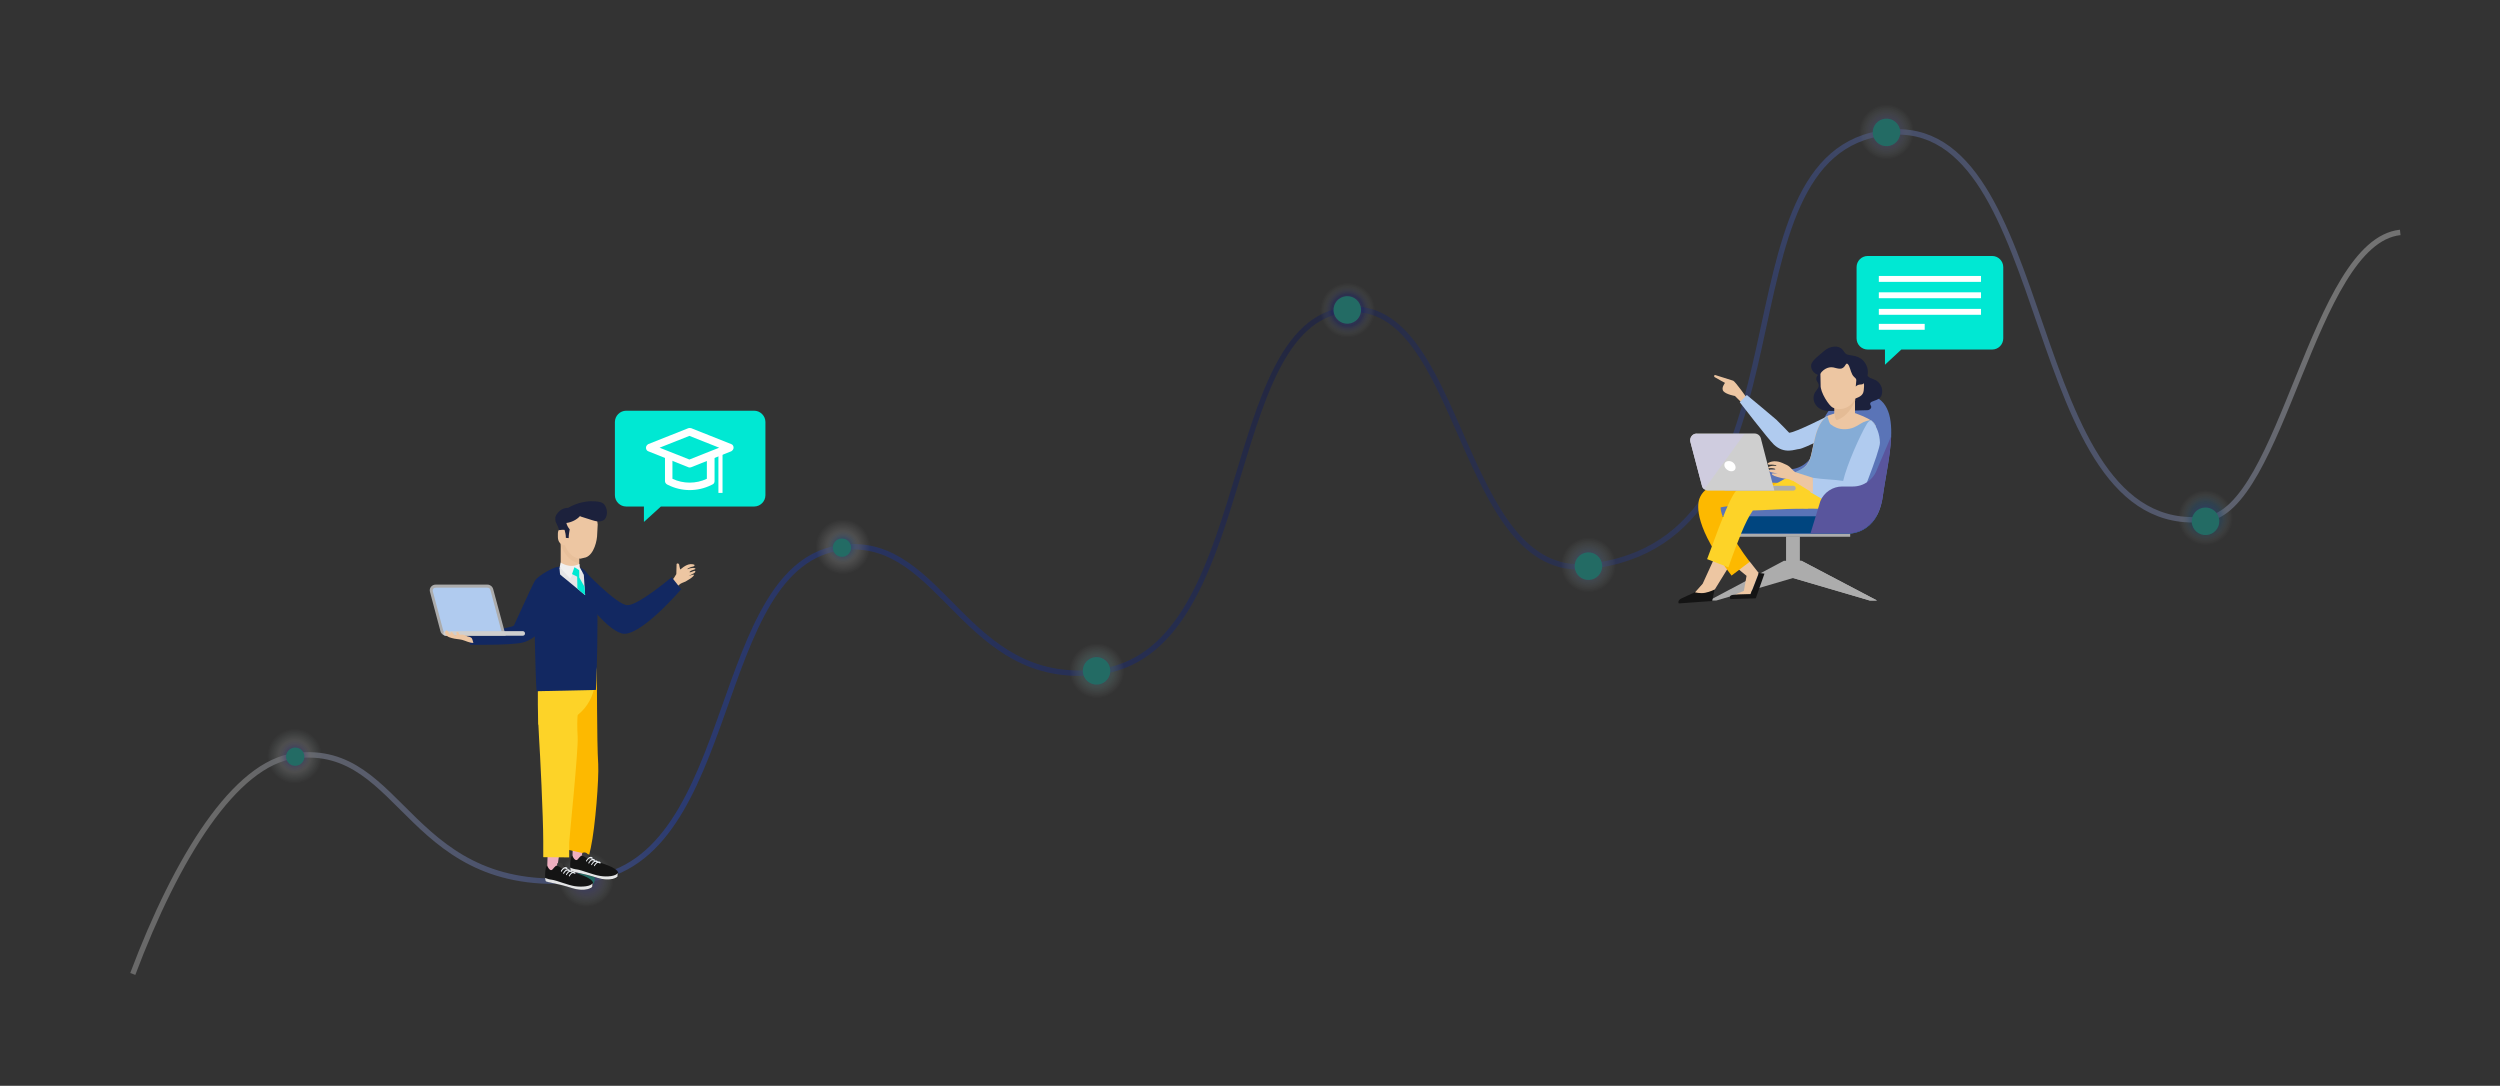 <svg width="1842" height="800" viewBox="0 0 1842 800" fill="none" xmlns="http://www.w3.org/2000/svg">
<rect x="0" y="0" width="1842" height="800" fill="#333333" stroke="none"/>
<g opacity="0.31">
<path d="M1768.49 171.246C1704.13 178.101 1681.56 376.465 1624.87 382.503C1488.47 397.03 1516.47 84.173 1390.42 97.598C1258.34 111.666 1344.53 398.801 1170.21 417.367C1074.9 427.518 1077.89 219.034 992.067 228.175C898.089 238.184 926.326 482.67 807.608 495.315C710.391 505.669 694.586 395.472 621.506 403.256C523.016 413.746 545.735 634.057 433.277 647.743C299.4 664.036 299.285 546.659 217.461 556.814C173.147 562.315 130.065 631.947 97.828 717.609" stroke="url(#paint0_linear)" stroke-width="4"/>
<path d="M437.262 667.48C448.04 664.541 454.394 653.422 451.456 642.644C448.517 631.867 437.397 625.512 426.62 628.451C415.842 631.39 409.487 642.509 412.426 653.287C415.364 664.064 426.484 670.419 437.262 667.48Z" fill="url(#paint1_radial)"/>
<path d="M222.404 576.638C233.182 573.699 239.537 562.58 236.598 551.803C233.659 541.025 222.54 534.671 211.762 537.609C200.984 540.548 194.629 551.668 197.568 562.445C200.507 573.223 211.626 579.577 222.404 576.638Z" fill="url(#paint2_radial)"/>
<path d="M626.376 422.411C637.154 419.472 643.509 408.353 640.57 397.575C637.631 386.797 626.512 380.442 615.734 383.381C604.956 386.32 598.601 397.439 601.54 408.217C604.479 418.995 615.598 425.35 626.376 422.411Z" fill="url(#paint3_radial)"/>
<path d="M813.494 513.752C824.272 510.813 830.627 499.693 827.688 488.916C824.749 478.138 813.63 471.783 802.852 474.722C792.074 477.661 785.719 488.78 788.658 499.558C791.597 510.336 802.717 516.691 813.494 513.752Z" fill="url(#paint4_radial)"/>
<path d="M1175.68 435.78C1186.45 432.841 1192.81 421.722 1189.87 410.944C1186.93 400.166 1175.81 393.811 1165.03 396.75C1154.26 399.689 1147.9 410.808 1150.84 421.586C1153.78 432.364 1164.9 438.719 1175.68 435.78Z" fill="url(#paint5_radial)"/>
<path d="M1395.3 116.753C1406.08 113.814 1412.43 102.694 1409.49 91.916C1406.55 81.139 1395.43 74.784 1384.66 77.723C1373.88 80.662 1367.52 91.781 1370.46 102.559C1373.4 113.337 1384.52 119.692 1395.3 116.753Z" fill="url(#paint6_radial)"/>
<path d="M1630.34 400.916C1641.12 397.977 1647.47 386.857 1644.53 376.08C1641.59 365.302 1630.47 358.947 1619.7 361.886C1608.92 364.825 1602.56 375.944 1605.5 386.722C1608.44 397.5 1619.56 403.855 1630.34 400.916Z" fill="url(#paint7_radial)"/>
<path d="M998.238 248.097C1009.02 245.158 1015.37 234.038 1012.43 223.26C1009.49 212.482 998.373 206.128 987.595 209.066C976.817 212.005 970.462 223.125 973.401 233.903C976.34 244.681 987.46 251.035 998.238 248.097Z" fill="url(#paint8_radial)"/>
<path d="M219.291 564.017C222.883 563.037 225.002 559.331 224.022 555.739C223.042 552.146 219.336 550.028 215.743 551.007C212.151 551.987 210.032 555.694 211.012 559.286C211.992 562.879 215.698 564.997 219.291 564.017Z" fill="#00E8D3"/>
<path d="M433.339 654.096C436.931 653.116 439.05 649.41 438.07 645.817C437.09 642.224 433.384 640.106 429.791 641.086C426.199 642.065 424.08 645.772 425.06 649.364C426.04 652.957 429.746 655.075 433.339 654.096Z" fill="#00E8D3"/>
<path d="M622.129 410.017C625.721 409.037 627.84 405.33 626.86 401.738C625.88 398.145 622.174 396.027 618.581 397.007C614.989 397.986 612.87 401.693 613.85 405.285C614.83 408.878 618.536 410.996 622.129 410.017Z" fill="#00E8D3"/>
<path d="M810.615 504.085C816.028 502.609 819.219 497.025 817.743 491.613C816.267 486.2 810.683 483.009 805.271 484.485C799.858 485.961 796.667 491.545 798.143 496.957C799.619 502.37 805.203 505.561 810.615 504.085Z" fill="#00E8D3"/>
<path d="M995.36 238.156C1000.77 236.68 1003.96 231.096 1002.49 225.683C1001.01 220.271 995.428 217.079 990.016 218.555C984.603 220.031 981.412 225.615 982.888 231.028C984.364 236.44 989.948 239.631 995.36 238.156Z" fill="#00E8D3"/>
<path d="M1173.03 426.946C1178.44 425.47 1181.63 419.886 1180.16 414.473C1178.68 409.061 1173.1 405.869 1167.68 407.345C1162.27 408.821 1159.08 414.405 1160.56 419.818C1162.03 425.23 1167.62 428.421 1173.03 426.946Z" fill="#00E8D3"/>
<path d="M1392.65 107.35C1398.06 105.874 1401.25 100.29 1399.78 94.877C1398.3 89.465 1392.72 86.274 1387.3 87.75C1381.89 89.225 1378.7 94.809 1380.18 100.222C1381.65 105.634 1387.24 108.826 1392.65 107.35Z" fill="#00E8D3"/>
<path d="M1627.69 393.882C1633.1 392.406 1636.29 386.822 1634.81 381.41C1633.34 375.997 1627.75 372.806 1622.34 374.282C1616.93 375.758 1613.74 381.342 1615.21 386.754C1616.69 392.167 1622.27 395.358 1627.69 393.882Z" fill="#00E8D3"/>
</g>
<path d="M461.384 302.609H555.64C560.182 302.609 563.967 306.395 563.967 310.937V364.879C563.967 369.421 560.182 373.207 555.64 373.207H486.935L474.443 384.563V373.207H461.384C456.841 373.207 453.056 369.421 453.056 364.879V310.937C453.056 306.395 456.841 302.609 461.384 302.609Z" fill="#00E8D3"/>
<path d="M523.464 354.467L522.707 354.846C513.433 359.578 502.645 359.578 493.37 354.846L492.613 354.467V331.755H523.464V354.467Z" fill="#00E8D3"/>
<path d="M508.132 361.095C502.643 361.095 497.154 359.77 492.233 357.309L491.476 356.931C490.53 356.363 489.962 355.417 489.962 354.47V331.758C489.962 330.244 491.287 328.919 492.801 328.919H523.652C525.166 328.919 526.491 330.244 526.491 331.758V354.47C526.491 355.606 525.923 356.552 524.977 356.931L524.22 357.309C518.92 359.959 513.431 361.095 508.132 361.095ZM495.451 352.767C503.4 356.552 512.864 356.552 520.813 352.767V334.597H495.451V352.767Z" fill="white"/>
<path d="M508.133 318.129L478.607 329.864L508.133 341.598L537.47 329.864L508.133 318.129Z" fill="#00E8D3"/>
<path d="M508.132 344.438C507.753 344.438 507.375 344.438 507.185 344.249L477.659 332.514C476.524 332.136 475.956 331 475.956 329.864C475.956 328.729 476.713 327.782 477.659 327.215L507.185 315.48C507.753 315.291 508.51 315.291 509.267 315.48L538.793 327.215C539.929 327.593 540.497 328.729 540.497 329.864C540.497 331 539.74 331.946 538.793 332.514L509.267 344.249C508.7 344.438 508.321 344.438 508.132 344.438ZM485.987 329.864L507.943 338.571L529.898 329.864L507.943 321.158L485.987 329.864Z" fill="white"/>
<path d="M532.361 333.081H529.332V363.175H532.361V333.081Z" fill="white"/>
<path d="M421.272 635.34L421.651 636.286L422.219 617.17L431.304 618.495L428.843 635.34C428.465 637.043 422.976 635.529 421.272 635.34Z" fill="#EFAFC0"/>
<path d="M402.724 641.398L403.102 642.345L403.67 623.229L412.755 624.553L410.295 641.398C410.105 643.291 404.616 641.777 402.724 641.398Z" fill="#EFAFC0"/>
<path d="M434.143 629.664L435.279 624.743C438.685 609.033 441.335 573.64 440.767 563.041C439.632 546.006 440.01 495.093 439.632 493.579L437.171 483.169L416.352 488.279L418.812 498.689C418.812 499.068 422.787 533.136 423.733 548.278C423.922 553.956 421.273 589.917 414.459 620.011L413.323 624.932L434.143 629.664Z" fill="#FDB900"/>
<path d="M494.331 427.901C496.224 426.955 497.17 424.873 498.306 422.98C498.306 420.709 498.495 418.438 498.495 416.166C498.495 415.977 498.495 415.788 498.495 415.599C498.684 415.031 499.631 415.031 500.009 415.409C500.388 415.788 500.577 416.545 500.577 417.113C500.766 417.87 500.955 418.816 501.145 419.573C501.334 419.573 501.334 419.384 501.523 419.384C502.848 418.248 504.362 417.113 506.066 416.356C507.769 415.599 509.662 415.409 511.365 415.977C511.744 416.166 511.933 416.545 511.554 416.923C511.365 417.302 510.797 417.302 510.419 417.491C509.094 417.681 507.769 418.248 506.633 419.005C506.444 419.195 506.633 419.573 506.823 419.384C510.04 417.87 512.122 418.627 512.311 418.816C512.501 419.005 512.311 419.195 512.122 419.384C511.933 419.573 510.986 419.762 510.608 419.952C509.094 420.33 508.147 421.277 508.147 421.277C508.147 421.277 507.39 422.412 510.797 420.898C511.176 420.709 511.744 420.52 512.122 420.709C512.122 420.709 512.311 420.709 512.311 420.898V421.087C512.311 421.466 512.122 421.655 511.933 421.844C511.744 422.034 511.365 422.223 511.176 422.412C509.851 423.169 508.526 423.737 507.39 424.494C507.769 424.305 510.419 423.359 510.797 423.359C510.986 423.359 511.176 423.359 511.176 423.548C511.365 423.737 511.176 424.116 510.986 424.305C510.04 425.63 506.444 427.712 505.119 428.469C503.605 429.226 501.712 429.604 500.577 430.74C499.252 432.065 497.549 433.39 495.656 433.39C494.142 433.201 494.142 429.794 494.331 427.901Z" fill="#EDC6A2"/>
<path d="M404.616 534.083H397.235C396.856 534.083 396.667 533.894 396.667 533.515V500.204C396.667 499.825 396.856 499.636 397.235 499.636H437.928C438.306 499.636 438.495 499.825 438.495 500.204C438.495 518.941 423.354 534.083 404.616 534.083Z" fill="#FDD328"/>
<path d="M429.222 419.195C429.222 419.195 454.016 445.504 462.154 445.882C470.104 446.261 494.898 425.252 494.898 425.252L501.901 434.148C501.901 434.148 470.861 470.487 457.99 466.702C445.309 462.917 428.086 437.554 428.086 437.554L429.222 419.195Z" fill="#122861"/>
<path d="M419.38 631.745V620.957C419.38 618.307 426.194 553.009 425.626 542.978C424.68 527.269 426.383 521.401 426.383 521.023L417.866 508.342H396.289V519.13C396.289 520.266 396.289 528.404 397.235 544.871C397.803 552.631 400.264 601.462 400.264 619.821V631.556L419.38 631.745Z" fill="#FDD328"/>
<path d="M439.82 443.234C438.874 434.717 435.467 417.304 421.272 416.358C406.698 415.412 397.802 426.389 395.153 434.528C392.503 442.477 394.963 502.665 394.963 502.665L395.342 509.289L439.063 508.343L439.441 501.529C439.441 501.34 440.955 454.212 439.82 443.234Z" fill="#122861"/>
<path d="M421.463 426.201H418.434C415.595 426.201 413.135 423.929 413.135 420.901V396.485H426.762V420.901C426.762 423.74 424.302 426.201 421.463 426.201Z" fill="#EDC6A2"/>
<path opacity="0.5" d="M413.135 401.596C415.027 406.327 418.813 413.52 426.762 415.223V396.485H414.46L413.135 397.053V401.596Z" fill="#E4BB95"/>
<path d="M429.79 376.233H426.762C420.516 376.233 415.595 381.344 415.595 387.4V397.999C415.595 404.245 421.462 411.627 427.708 411.627L431.683 410.681C437.739 408.409 440.011 398.189 440.011 393.457L440.389 386.454C440.2 380.587 436.036 376.233 429.79 376.233Z" fill="#EDC6A2"/>
<path d="M420.135 395.726C420.135 399.132 419.946 401.782 416.539 401.782C413.133 401.782 411.051 399.132 411.051 395.726C411.051 392.319 410.672 389.669 414.079 389.669C417.296 389.669 420.135 392.508 420.135 395.726Z" fill="#EDC6A2"/>
<path d="M424.68 417.869L411.81 418.248L412.756 423.358L431.115 438.5L430.168 423.547L424.68 417.869Z" fill="#E4E5E6"/>
<path d="M413.133 414.467C413.133 414.467 419.947 419.388 426.95 415.413L427.139 417.874L430.167 423.552L424.489 419.199L420.136 426.202L412.376 417.874L413.133 414.467Z" fill="#F0F0F0"/>
<path d="M417.299 385.317C417.678 387.02 418.624 388.724 419.76 390.049C419.381 392.131 419.003 394.402 419.003 396.484C418.435 396.484 417.678 396.294 416.921 396.294C416.921 394.213 416.542 392.32 415.975 390.427C414.65 390.238 413.325 390.427 412 390.616C411.432 388.913 410.675 386.831 409.729 385.128C409.161 384.181 409.35 383.424 409.161 382.289C408.972 380.017 410.675 377.935 412.378 376.421C414.082 374.907 416.353 374.15 418.624 374.15C425.249 370.365 433.198 368.472 440.579 369.608C441.715 369.797 442.851 369.986 443.797 370.554C445.311 371.311 446.068 372.825 446.636 374.339C447.582 376.989 447.393 380.207 445.69 382.478C444.365 383.992 442.094 384.371 440.012 384.181C438.687 383.992 437.551 383.613 436.226 383.235C433.387 382.289 430.737 381.532 427.898 380.585C427.709 380.585 427.331 380.396 427.52 380.017C425.249 382.856 420.896 384.938 417.299 385.317Z" fill="#1C213C"/>
<path d="M411.053 639.506C411.053 639.506 409.539 635.91 411.431 635.72C413.513 635.342 414.46 636.667 414.46 636.667L419.381 642.156L422.031 646.13L418.245 644.427L411.053 639.506Z" fill="#3A3938"/>
<path d="M403.104 637.803C403.104 637.803 404.807 641.778 406.511 641.021C407.457 640.642 409.16 637.425 410.485 637.803C411.81 638.182 416.542 641.778 418.435 642.724C420.327 643.67 414.439 636.799 414.439 636.799C414.439 636.799 419.381 641.399 421.084 642.156C422.788 642.913 436.604 646.32 436.983 650.673L436.794 653.512C436.794 653.512 432.251 657.676 421.652 654.27C410.864 650.863 404.807 650.295 402.914 649.538C400.832 648.97 401.59 637.992 403.104 637.803Z" fill="#141414"/>
<path d="M423.544 652.943C418.434 652.186 409.917 648.59 406.699 648.212C404.806 648.022 402.914 647.455 401.589 646.887C401.778 648.401 401.967 649.347 402.535 649.537C404.428 650.294 410.484 650.861 421.273 654.268C432.061 657.675 436.414 653.511 436.414 653.511L436.603 650.672C435.657 653.133 428.654 653.7 423.544 652.943Z" fill="#E4E5E6"/>
<path d="M413.702 642.343H413.513C413.324 642.154 413.134 641.964 413.324 641.586C413.324 641.397 414.648 639.315 416.163 638.936C416.92 638.747 417.487 638.936 418.055 639.504C418.244 639.693 418.244 640.072 418.055 640.261C417.866 640.45 417.487 640.45 417.298 640.261C416.92 640.072 416.541 639.883 416.163 639.883C415.216 640.072 414.27 641.397 413.891 641.964C414.081 642.343 413.891 642.343 413.702 642.343Z" fill="#EDF1F6"/>
<path d="M415.406 643.858H415.217C415.028 643.668 414.838 643.479 415.028 643.1C415.028 642.911 416.352 640.829 417.867 640.451C418.624 640.262 419.191 640.451 419.759 641.019C419.949 641.208 419.949 641.586 419.759 641.776C419.57 641.965 419.191 641.965 419.002 641.776C418.624 641.586 418.245 641.397 417.867 641.397C416.92 641.586 415.974 642.911 415.595 643.479C415.785 643.668 415.595 643.858 415.406 643.858Z" fill="#EDF1F6"/>
<path d="M417.487 644.805H417.298C417.109 644.616 416.919 644.426 417.109 644.048C417.109 644.048 418.434 641.777 419.948 641.398C420.705 641.209 421.273 641.398 421.84 641.966C422.03 642.155 422.03 642.534 421.84 642.723C421.651 642.912 421.273 642.912 421.083 642.723C420.705 642.534 420.326 642.344 419.948 642.344C419.001 642.534 418.055 643.859 417.676 644.426C417.866 644.805 417.676 644.805 417.487 644.805Z" fill="#EDF1F6"/>
<path d="M419.57 645.752H419.381C419.192 645.563 419.002 645.374 419.192 644.995C419.192 644.995 420.517 642.724 422.031 642.345C422.788 642.156 423.356 642.345 423.923 642.913C424.113 643.103 424.113 643.481 423.923 643.67C423.734 643.86 423.356 643.86 423.166 643.67C422.788 643.481 422.409 643.292 422.031 643.292C421.084 643.481 420.138 644.806 419.759 645.374C419.949 645.752 419.759 645.752 419.57 645.752Z" fill="#EDF1F6"/>
<path d="M429.412 631.933C429.412 631.933 427.898 628.336 429.791 628.147C431.873 627.769 432.819 629.093 432.819 629.093L437.74 634.582L440.39 638.557L436.604 636.854L429.412 631.933Z" fill="#3A3938"/>
<path d="M421.652 630.418C421.652 630.418 423.355 634.392 425.058 633.635C426.005 633.257 427.708 630.039 429.033 630.418C430.358 630.796 435.09 634.392 436.982 635.339C438.875 636.285 433.114 629.427 433.114 629.427C433.114 629.427 437.929 634.014 439.632 634.771C441.336 635.528 455.152 638.935 455.531 643.288L455.342 646.127C455.342 646.127 450.799 650.291 440.2 646.884C429.412 643.477 423.355 642.909 421.462 642.152C419.191 641.395 420.137 630.418 421.652 630.418Z" fill="#141414"/>
<path d="M442.093 645.37C436.983 644.613 428.466 641.017 425.248 640.638C423.355 640.449 421.463 639.881 420.138 639.313C420.327 640.828 420.516 641.774 421.084 641.963C422.977 642.72 429.033 643.288 439.822 646.695C450.61 650.102 454.963 645.938 454.963 645.938L455.152 643.099C454.206 645.559 447.203 646.317 442.093 645.37Z" fill="#E4E5E6"/>
<path d="M432.25 634.772H432.061C431.871 634.583 431.682 634.393 431.871 634.015C431.871 634.015 433.196 631.743 434.71 631.365C435.468 631.176 436.035 631.365 436.603 631.933C436.793 632.122 436.793 632.501 436.603 632.69C436.414 632.879 436.035 632.879 435.846 632.69C435.468 632.501 435.089 632.311 434.71 632.311C433.764 632.501 432.818 633.826 432.439 634.393C432.628 634.772 432.439 634.772 432.25 634.772Z" fill="#EDF1F6"/>
<path d="M433.954 636.286H433.765C433.575 636.096 433.386 635.907 433.575 635.528C433.575 635.528 434.9 633.257 436.414 632.879C437.172 632.689 437.739 632.879 438.307 633.446C438.496 633.636 438.496 634.014 438.307 634.204C438.118 634.393 437.739 634.393 437.55 634.204C437.172 634.014 436.793 633.825 436.414 633.825C435.468 634.014 434.522 635.339 434.143 635.907C434.333 636.285 434.143 636.286 433.954 636.286Z" fill="#EDF1F6"/>
<path d="M436.036 637.424H435.847C435.658 637.235 435.468 637.045 435.657 636.667C435.657 636.667 436.982 634.396 438.496 634.017C439.254 633.828 439.821 634.017 440.389 634.585C440.578 634.774 440.578 635.153 440.389 635.342C440.2 635.531 439.821 635.531 439.632 635.342C439.254 635.153 438.875 634.964 438.496 634.964C437.55 635.153 436.604 636.478 436.225 637.045C436.415 637.235 436.225 637.424 436.036 637.424Z" fill="#EDF1F6"/>
<path d="M438.117 638.179H437.928C437.739 637.99 437.549 637.8 437.739 637.422C437.739 637.422 439.063 635.151 440.578 634.772C441.335 634.583 441.902 634.772 442.47 635.34C442.659 635.529 442.659 635.908 442.47 636.097C442.281 636.286 441.902 636.286 441.713 636.097C441.335 635.908 440.956 635.718 440.578 635.718C439.631 635.908 438.685 637.233 438.306 637.8C438.496 638.179 438.306 638.179 438.117 638.179Z" fill="#EDF1F6"/>
<path d="M411.997 418.063C411.051 415.981 396.477 423.741 394.017 428.094C391.556 432.258 379.632 459.134 378.686 460.838C377.74 462.73 343.86 467.462 343.86 467.462L346.51 475.033C346.51 475.033 375.09 475.6 384.743 473.519C394.395 471.437 405.562 458.566 405.562 458.566C405.562 458.566 413.701 421.659 411.997 418.063Z" fill="#122861"/>
<path d="M372.63 468.407H328.719C326.827 468.407 325.123 467.082 324.555 465.189L316.795 436.042C316.038 433.392 318.12 430.742 320.959 430.742H359.192C361.084 430.742 362.788 432.067 363.356 433.96L372.63 468.407Z" fill="#ACACAC"/>
<path d="M328.721 466.325C327.775 466.325 326.828 465.757 326.639 464.811L318.879 435.663C318.69 435.096 318.879 434.339 319.257 433.771C319.636 433.203 320.204 433.014 320.961 433.014H359.194C360.14 433.014 361.086 433.582 361.276 434.528L369.793 466.325H328.721Z" fill="#B0CBEF"/>
<path d="M385.122 468.408H328.341C327.395 468.408 326.638 467.651 326.638 466.704C326.638 465.758 327.395 465.001 328.341 465.001H385.122C386.068 465.001 386.825 465.758 386.825 466.704C386.825 467.84 386.068 468.408 385.122 468.408Z" fill="#CFCFCF"/>
<path d="M347.268 469.922C346.132 468.976 344.428 469.165 343.293 468.408C341.968 467.462 340.265 467.462 338.75 467.651C338.561 467.273 338.372 467.083 338.183 466.705C337.993 466.326 337.804 465.948 337.425 465.759C337.047 465.569 336.479 465.569 336.29 466.137C336.29 466.326 336.29 466.516 336.29 466.705C336.479 467.083 336.479 467.462 336.479 468.03C336.101 468.03 335.533 468.03 335.154 468.219C334.586 467.651 334.208 466.894 333.64 466.326C333.451 466.137 333.261 465.948 333.072 465.759C332.883 465.569 332.504 465.569 332.315 465.759C332.126 465.948 331.937 466.137 331.937 466.326C331.747 466.705 331.747 467.083 331.747 467.462C331.558 467.273 331.369 467.273 331.369 467.083C330.801 466.705 329.855 464.434 329.098 464.434C328.34 464.434 327.962 465.191 327.962 465.948C327.962 467.083 328.719 468.219 329.665 468.787C330.612 469.544 331.747 469.733 332.883 470.112C335.343 470.869 338.183 470.869 340.454 471.437C343.293 472.194 345.753 473.708 348.782 473.708C348.403 472.761 348.214 470.68 347.268 469.922Z" fill="#EDC6A2"/>
<path d="M426.762 420.144L423.544 418.062H423.165L421.462 422.984L425.247 424.876L425.437 433.772L431.115 438.504L430.736 432.447L426.762 425.444V420.144Z" fill="#00E8D3"/>
<path d="M1376.12 188.609H1467.8C1472.32 188.609 1476 192.29 1476 196.807V249.339C1476 253.856 1472.32 257.537 1467.8 257.537H1400.88L1388.84 268.746V257.537H1376.12C1371.61 257.537 1367.93 253.856 1367.93 249.339V196.807C1367.93 192.29 1371.61 188.609 1376.12 188.609Z" fill="#00E8D3"/>
<path d="M1459.61 203.332H1384.32V207.682H1459.61V203.332Z" fill="white"/>
<path d="M1459.61 215.376H1384.32V219.726H1459.61V215.376Z" fill="white"/>
<path d="M1459.61 227.59H1384.32V231.94H1459.61V227.59Z" fill="white"/>
<path d="M1418.12 238.632H1384.32V242.982H1418.12V238.632Z" fill="white"/>
<path d="M1277.08 395.483H1363.23V388.884H1277.08V395.483Z" fill="#ACACAC"/>
<path d="M1315.97 415.028H1326.14V395.23H1315.97V415.028Z" fill="#ACACAC"/>
<path d="M1259.22 442.467L1314.33 413.216H1320.75H1321.11H1321.47H1327.35L1383 442.467H1377.65L1321.11 425.88L1264.57 442.467H1259.22Z" fill="#ACACAC"/>
<path d="M1287.22 293.355C1287.22 293.355 1278.66 281.227 1277.05 280.513C1275.45 279.978 1263.5 276.232 1263.5 276.232C1263.5 276.232 1262.43 276.946 1263.32 277.838C1264.39 278.551 1270.99 282.118 1270.99 282.118C1270.99 282.118 1267.78 286.042 1269.92 288.361C1272.06 290.68 1278.3 291.75 1278.3 291.75L1285.44 298.885L1287.22 293.355Z" fill="#EDC6A2"/>
<path d="M1254.4 429.983L1248.69 436.404L1239.77 440.507C1235.31 442.29 1236.92 444.609 1236.92 444.609L1261.53 442.826L1263.32 434.264L1254.4 429.983Z" fill="#141414"/>
<path d="M1369.09 290.325C1369.09 290.325 1345.54 289.255 1338.59 324.393L1337.16 330.457C1335.2 339.197 1327.53 345.44 1318.61 345.797L1290.43 346.332C1282.94 346.688 1276.34 351.504 1274.02 358.639L1266.35 380.578H1257.43C1257.43 380.578 1259.75 393.242 1272.59 393.242C1285.26 393.242 1333.95 393.242 1333.95 393.242H1361.06C1361.06 393.242 1383.36 394.847 1387.28 365.417C1391.38 335.808 1405.65 288.72 1369.09 290.325Z" fill="#5A74B7"/>
<path d="M1361.06 393.062H1333.95C1333.95 393.062 1285.26 393.062 1272.59 393.062C1259.93 393.062 1257.43 380.398 1257.43 380.398H1266.17L1266.35 379.685H1382.82C1375.15 394.132 1361.06 393.062 1361.06 393.062Z" fill="#00457F"/>
<path d="M1379.97 363.274H1311.83C1277.77 363.274 1266.89 369.517 1257.43 380.397H1367.84L1379.97 363.274Z" fill="#5A74B7"/>
<path d="M1264.03 409.293L1254.58 429.983L1248.87 436.404C1248.87 436.404 1252.62 437.474 1256.36 436.761C1260.11 436.048 1263.5 434.264 1263.5 434.264L1273.49 418.033L1274.56 409.828L1264.03 409.293Z" fill="#EDC6A2"/>
<path d="M1278.84 417.675L1286.86 424.275L1284.9 435.333L1278.12 438.187L1289.72 437.83L1295.78 422.134L1289.18 413.751L1278.84 417.675Z" fill="#EDC6A2"/>
<path d="M1346.26 306.73C1346.26 306.73 1322.89 318.681 1318.25 318.859C1318.25 318.859 1311.3 311.546 1308.8 309.227C1306.48 307.087 1287.04 291.034 1287.04 291.034L1281.87 296.385C1281.87 296.385 1302.92 323.675 1307.02 327.599C1314.87 334.912 1322.54 330.988 1325.75 330.809C1328.96 330.631 1353.57 318.324 1353.57 318.324L1346.26 306.73Z" fill="#B0CBEF"/>
<path d="M1275.8 424.097C1248.87 388.959 1250.3 372.906 1252.08 367.555C1253.87 362.561 1257.97 358.993 1263.5 357.566C1273.84 355.069 1292.93 354.713 1320.4 356.318C1321.29 356.318 1321.82 356.318 1322 356.496L1321.82 373.263C1321.64 373.263 1320.75 373.263 1319.5 373.084C1286.51 371.122 1272.95 372.727 1267.78 373.798C1267.24 379.684 1277.05 398.055 1289.18 413.93L1275.8 424.097Z" fill="#FDB900"/>
<path d="M1273.49 418.035L1257.79 411.971C1258.5 410.187 1258.68 409.652 1259.93 406.263C1279.55 352.575 1279.73 359.353 1288.82 359.353C1293.11 359.353 1300.24 358.996 1307.73 358.64C1317.54 358.283 1327.89 357.748 1333.06 357.926L1332.35 374.692C1327.89 374.514 1317.54 374.871 1308.44 375.406C1302.2 375.763 1296.14 375.941 1291.5 376.119C1285.79 383.967 1279.73 400.912 1275.63 411.971C1274.38 415.538 1274.2 416.073 1273.49 418.035Z" fill="#FDD328"/>
<path d="M1359.99 301.917C1365.88 304.414 1381.04 308.16 1382.11 314.403C1384.79 330.099 1385.32 358.816 1336.09 366.128L1303.63 364.345C1303.63 364.345 1308.62 358.28 1320.22 350.076C1325.03 346.865 1330.74 345.616 1333.42 338.482C1336.63 329.92 1336.63 311.905 1346.97 306.198L1359.99 301.917Z" fill="#EDC6A2"/>
<path d="M1382.11 314.404C1381.75 312.62 1380.33 311.015 1378.19 309.588C1376.4 309.766 1374.62 310.301 1373.01 311.015C1370.52 312.263 1368.38 313.869 1365.88 314.939C1361.96 316.544 1357.32 316.722 1353.39 315.296C1351.61 314.582 1350.18 313.69 1348.76 312.62C1347.87 311.907 1347.15 309.053 1346.44 306.556C1336.81 312.798 1336.63 330.1 1333.6 338.483C1330.92 345.617 1325.21 345.974 1320.58 349.185C1318.26 350.79 1316.29 352.395 1314.51 354.001C1312.91 357.925 1311.48 359.53 1311.48 363.632C1311.48 363.989 1311.48 364.346 1311.48 364.702L1335.56 366.129C1346.08 364.524 1354.29 362.205 1360.89 359.173C1384.96 347.401 1384.25 326.889 1382.11 314.404Z" fill="#85ACD6"/>
<path d="M1312.01 374.51L1341.44 374.867L1354.64 365.949L1317 351.68L1295.78 363.63L1312.01 374.51Z" fill="#FDD328"/>
<path d="M1335.73 352.037L1333.77 362.561C1347.51 370.765 1364.45 379.684 1366.59 376.83C1368.02 375.046 1385.32 332.06 1385.14 326.174C1384.96 320.11 1383 314.045 1378.72 309.765C1377.11 309.943 1376.22 311.192 1375.33 312.618C1370.52 320.645 1360.71 342.584 1358.03 354.356C1351.61 353.286 1343.58 353.286 1335.73 352.037Z" fill="#B0CBEF"/>
<path d="M1387.28 365.235C1389.07 352.214 1392.81 335.626 1393.35 321.535L1383 345.793C1380.33 353.462 1373.19 358.457 1365.17 358.457H1357.32C1350.36 358.457 1343.94 362.737 1341.26 369.159L1333.95 393.059H1361.06C1361.06 393.059 1383.36 394.665 1387.28 365.235Z" fill="#59559D"/>
<path d="M1340.19 275.695C1338.94 276.586 1338.05 278.013 1338.23 279.44C1338.41 280.867 1339.84 282.116 1340.01 283.543C1340.37 285.683 1338.41 287.288 1337.34 289.072C1335.73 291.747 1335.91 295.315 1337.52 297.812C1339.12 300.487 1341.98 302.093 1344.83 302.628C1346.26 302.806 1347.68 302.806 1349.11 302.806C1357.67 302.628 1366.23 302.628 1374.97 302.271C1375.87 302.271 1376.76 302.271 1377.47 301.736C1378.18 301.379 1378.9 300.487 1378.72 299.595C1378.54 298.704 1377.65 297.99 1378.01 297.098C1378.18 296.563 1378.72 296.207 1379.08 296.028C1381.4 294.958 1384.07 294.601 1385.68 292.461C1386.39 291.569 1386.57 290.499 1386.75 289.429C1387.28 285.861 1385.32 281.937 1382.11 280.154C1380.68 279.44 1379.25 279.084 1377.83 278.37C1374.8 276.586 1373.19 272.841 1370.87 269.987C1366.95 265.349 1360.17 263.387 1354.46 265.528C1353.21 265.885 1352.14 266.598 1351.07 266.955C1349.82 267.49 1348.22 267.668 1346.97 268.56C1346.08 269.095 1346.08 269.809 1345.72 270.7C1345.01 273.733 1342.16 274.268 1340.19 275.695Z" fill="#1C213C"/>
<path d="M1356.6 312.083H1361.78C1364.45 312.083 1366.77 309.942 1366.77 307.088V283.723H1351.61V307.088C1351.61 309.942 1353.93 312.083 1356.6 312.083Z" fill="#EDC6A2"/>
<path d="M1353.21 309.585C1352.32 308.515 1351.79 307.088 1351.79 305.483V289.073H1365.52L1366.95 289.787V294.959C1364.99 299.775 1360.88 307.088 1353.21 309.585Z" fill="#E4BB95"/>
<path d="M1363.2 286.578C1363.02 290.324 1363.74 294.783 1367.31 293.535C1369.98 292.464 1372.83 291.394 1373.19 287.649C1373.55 283.903 1374.08 280.514 1370.34 280.336C1366.59 280.157 1363.38 282.833 1363.2 286.578Z" fill="#EDC6A2"/>
<path d="M1353.75 264.283L1357.14 264.461C1364.1 264.996 1369.27 270.882 1368.73 277.839L1367.84 289.611C1367.31 296.567 1361.24 301.918 1354.29 301.383C1354.29 301.383 1353.04 301.561 1350.36 300.312C1347.69 299.064 1341.09 289.075 1341.44 283.725L1341.26 274.628C1341.98 267.672 1346.97 263.748 1353.75 264.283Z" fill="#EDC6A2"/>
<path d="M1321.29 361.492H1270.63V357.925H1321.29C1322.36 357.925 1323.07 358.817 1323.07 359.708C1323.07 360.779 1322.36 361.492 1321.29 361.492Z" fill="#ACACAC"/>
<path d="M1307.37 361.492H1258.68C1256.54 361.492 1254.58 360.065 1254.04 357.924L1245.48 325.462C1244.77 322.43 1246.91 319.397 1250.12 319.397H1292.75C1294.89 319.397 1296.85 320.824 1297.39 322.965L1307.37 361.492Z" fill="#CFCFCF"/>
<path d="M1250.12 319.581C1246.91 319.581 1244.77 322.613 1245.48 325.645L1254.04 358.108C1254.22 359.178 1254.94 359.892 1255.65 360.605L1285.26 319.759H1250.12V319.581Z" fill="#CFCCDF"/>
<path d="M1278.66 343.48C1279.19 345.62 1277.94 347.225 1275.63 347.225C1273.49 347.225 1271.17 345.442 1270.63 343.48C1270.1 341.339 1271.35 339.734 1273.66 339.734C1275.98 339.556 1278.12 341.339 1278.66 343.48Z" fill="white"/>
<path d="M1356.6 271.595C1354.64 271.951 1352.68 271.06 1350.72 270.703C1346.62 269.989 1342.69 272.486 1340.37 276.589C1335.91 275.162 1333.95 271.595 1334.49 268.741C1335.02 265.352 1341.44 261.071 1343.58 258.931C1345.9 256.79 1348.76 255.542 1351.61 255.363C1353.75 255.185 1356.07 255.899 1357.67 257.682C1358.39 258.574 1358.92 259.644 1359.64 260.358C1361.06 261.606 1363.02 261.606 1364.81 261.963C1367.66 262.32 1370.52 263.39 1372.66 265.53C1374.8 267.671 1376.4 271.06 1376.22 274.448C1376.22 276.232 1375.69 278.016 1374.98 279.621C1374.26 281.226 1373.37 282.832 1371.94 283.188C1371.41 283.367 1370.87 283.188 1370.16 283.367C1369.09 283.545 1368.2 283.902 1367.31 284.794C1367.48 283.545 1367.48 282.296 1367.66 281.048C1367.66 280.513 1367.84 279.978 1367.66 279.621C1367.48 278.729 1366.59 278.372 1366.06 277.659C1363.92 275.697 1363.56 272.13 1362.31 269.454C1361.42 267.849 1360.71 267.314 1359.81 268.741C1359.1 270.168 1358.03 271.238 1356.6 271.595Z" fill="#1C213C"/>
<path d="M1318.61 353.285C1320.57 354.356 1322.71 355.069 1324.68 354.712C1326.82 354.177 1325.75 350.61 1324.85 348.648C1322.18 348.291 1320.57 345.794 1318.61 344.01C1317.36 342.94 1315.94 342.227 1314.51 341.692C1312.72 340.8 1310.76 340.086 1308.62 339.908C1306.66 339.73 1304.52 340.086 1302.74 341.157C1302.38 341.513 1302.38 341.87 1302.74 342.227C1303.09 342.405 1303.63 342.405 1304.16 342.405C1305.59 342.227 1307.2 342.405 1308.62 342.762C1308.8 342.762 1308.8 343.297 1308.62 343.297C1304.7 342.762 1302.74 344.189 1302.74 344.367C1302.74 344.546 1302.91 344.724 1303.09 344.902C1303.45 345.081 1304.34 344.902 1304.88 344.902C1306.66 344.902 1307.91 345.437 1307.91 345.437C1307.91 345.437 1309.16 346.329 1305.06 345.972C1304.52 345.972 1303.98 345.972 1303.63 346.329L1303.45 346.508C1303.45 346.686 1303.45 346.686 1303.45 346.864C1303.45 347.221 1303.81 347.399 1304.16 347.578C1304.52 347.756 1304.7 347.756 1305.06 347.934C1306.66 348.291 1308.27 348.648 1309.87 349.005C1309.34 349.005 1306.3 348.648 1305.95 348.826C1305.77 348.826 1305.59 349.005 1305.59 349.183C1305.41 349.361 1305.77 349.718 1305.95 349.897C1307.37 350.967 1311.65 352.037 1313.62 352.394C1314.87 352.75 1317.01 352.572 1318.61 353.285Z" fill="#EDC6A2"/>
<path d="M1335.73 352.037L1323.43 348.113L1321.82 354.713L1335.73 363.274V352.037Z" fill="#EDC6A2"/>
<path d="M1278.12 438.188C1278.12 438.188 1275.63 438.188 1274.91 439.079C1274.2 439.971 1274.91 441.398 1274.91 441.398L1293.64 440.863L1300.06 422.67L1295.96 422.135L1289.89 437.831L1278.12 438.188Z" fill="#141414"/>
<path d="M1383 442.467L1327.35 413.216H1321.47H1321.11V425.88L1377.65 442.467H1383Z" fill="#ACACAC"/>
<defs>
<linearGradient id="paint0_linear" x1="1716.1" y1="249.811" x2="251.304" y2="775.557" gradientUnits="userSpaceOnUse">
<stop stop-color="white"/>
<stop offset="0.222" stop-color="#426CFF" stop-opacity="0.783"/>
<stop offset="0.459" stop-color="#000D5D"/>
<stop offset="0.813" stop-color="#1B4DFF"/>
<stop offset="1" stop-color="white" stop-opacity="0.85"/>
</linearGradient>
<radialGradient id="paint1_radial" cx="0" cy="0" r="1" gradientUnits="userSpaceOnUse" gradientTransform="translate(431.95 647.983) rotate(12.933) scale(20.233 20.232)">
<stop stop-color="#0038FF"/>
<stop offset="0.164" stop-color="#2E36EC" stop-opacity="0.837"/>
<stop offset="0.58" stop-color="#9F9DF6" stop-opacity="0.42"/>
<stop offset="0.867" stop-color="#E4FDFA" stop-opacity="0.133"/>
<stop offset="1" stop-color="white" stop-opacity="0"/>
</radialGradient>
<radialGradient id="paint2_radial" cx="0" cy="0" r="1" gradientUnits="userSpaceOnUse" gradientTransform="translate(217.092 557.142) rotate(12.933) scale(20.233 20.232)">
<stop stop-color="#006BE8"/>
<stop offset="0.164" stop-color="#2E36EC" stop-opacity="0.837"/>
<stop offset="0.58" stop-color="white" stop-opacity="0.42"/>
<stop offset="0.867" stop-color="#E4FDFA" stop-opacity="0.133"/>
<stop offset="1" stop-color="white" stop-opacity="0"/>
</radialGradient>
<radialGradient id="paint3_radial" cx="0" cy="0" r="1" gradientUnits="userSpaceOnUse" gradientTransform="translate(621.054 402.91) rotate(12.934) scale(20.233)">
<stop stop-color="#0041E8"/>
<stop offset="0.265" stop-color="#2E85EC" stop-opacity="0.837"/>
<stop offset="0.58" stop-color="white" stop-opacity="0.42"/>
<stop offset="1" stop-color="white" stop-opacity="0"/>
</radialGradient>
<radialGradient id="paint4_radial" cx="0" cy="0" r="1" gradientUnits="userSpaceOnUse" gradientTransform="translate(808.172 494.255) rotate(12.934) scale(20.233)">
<stop stop-color="#0033E8"/>
<stop offset="0.164" stop-color="#3D2EEC" stop-opacity="0.837"/>
<stop offset="0.58" stop-color="#9DF6EE" stop-opacity="0.42"/>
<stop offset="0.867" stop-color="#E4FDFA" stop-opacity="0.133"/>
<stop offset="1" stop-color="white" stop-opacity="0"/>
</radialGradient>
<radialGradient id="paint5_radial" cx="0" cy="0" r="1" gradientUnits="userSpaceOnUse" gradientTransform="translate(1170.36 416.273) rotate(12.934) scale(20.233)">
<stop stop-color="#0017E8"/>
<stop offset="0.317" stop-color="#2E6FEC" stop-opacity="0.837"/>
<stop offset="0.58" stop-color="#9DC6F6" stop-opacity="0.42"/>
<stop offset="0.867" stop-color="#E4FDFA" stop-opacity="0.133"/>
<stop offset="1" stop-color="white" stop-opacity="0"/>
</radialGradient>
<radialGradient id="paint6_radial" cx="0" cy="0" r="1" gradientUnits="userSpaceOnUse" gradientTransform="translate(1389.98 97.243) rotate(12.934) scale(20.233)">
<stop stop-color="#00E8D3"/>
<stop offset="0" stop-color="#0500E8"/>
<stop offset="0.164" stop-color="#2E63EC" stop-opacity="0.837"/>
<stop offset="0.58" stop-color="#9DA6F6" stop-opacity="0.42"/>
<stop offset="0.867" stop-color="#E4FDFA" stop-opacity="0.133"/>
<stop offset="1" stop-color="white" stop-opacity="0"/>
</radialGradient>
<radialGradient id="paint7_radial" cx="0" cy="0" r="1" gradientUnits="userSpaceOnUse" gradientTransform="translate(1625.02 381.408) rotate(12.934) scale(20.233)">
<stop stop-color="#136CF2"/>
<stop offset="0.164" stop-color="#1F34EF" stop-opacity="0.837"/>
<stop offset="0.58" stop-color="#1C9EFC" stop-opacity="0.42"/>
<stop offset="0.867" stop-color="#E4FDFA" stop-opacity="0.133"/>
<stop offset="1" stop-color="white" stop-opacity="0"/>
</radialGradient>
<radialGradient id="paint8_radial" cx="0" cy="0" r="1" gradientUnits="userSpaceOnUse" gradientTransform="translate(992.92 228.591) rotate(12.934) scale(20.233)">
<stop stop-color="#2E4FFF"/>
<stop offset="0.164" stop-color="#2E63EC" stop-opacity="0.837"/>
<stop offset="0.58" stop-color="#051EFC" stop-opacity="0.42"/>
<stop offset="0.867" stop-color="#E4FDFA" stop-opacity="0.133"/>
<stop offset="1" stop-color="white" stop-opacity="0"/>
</radialGradient>
</defs>
</svg>
